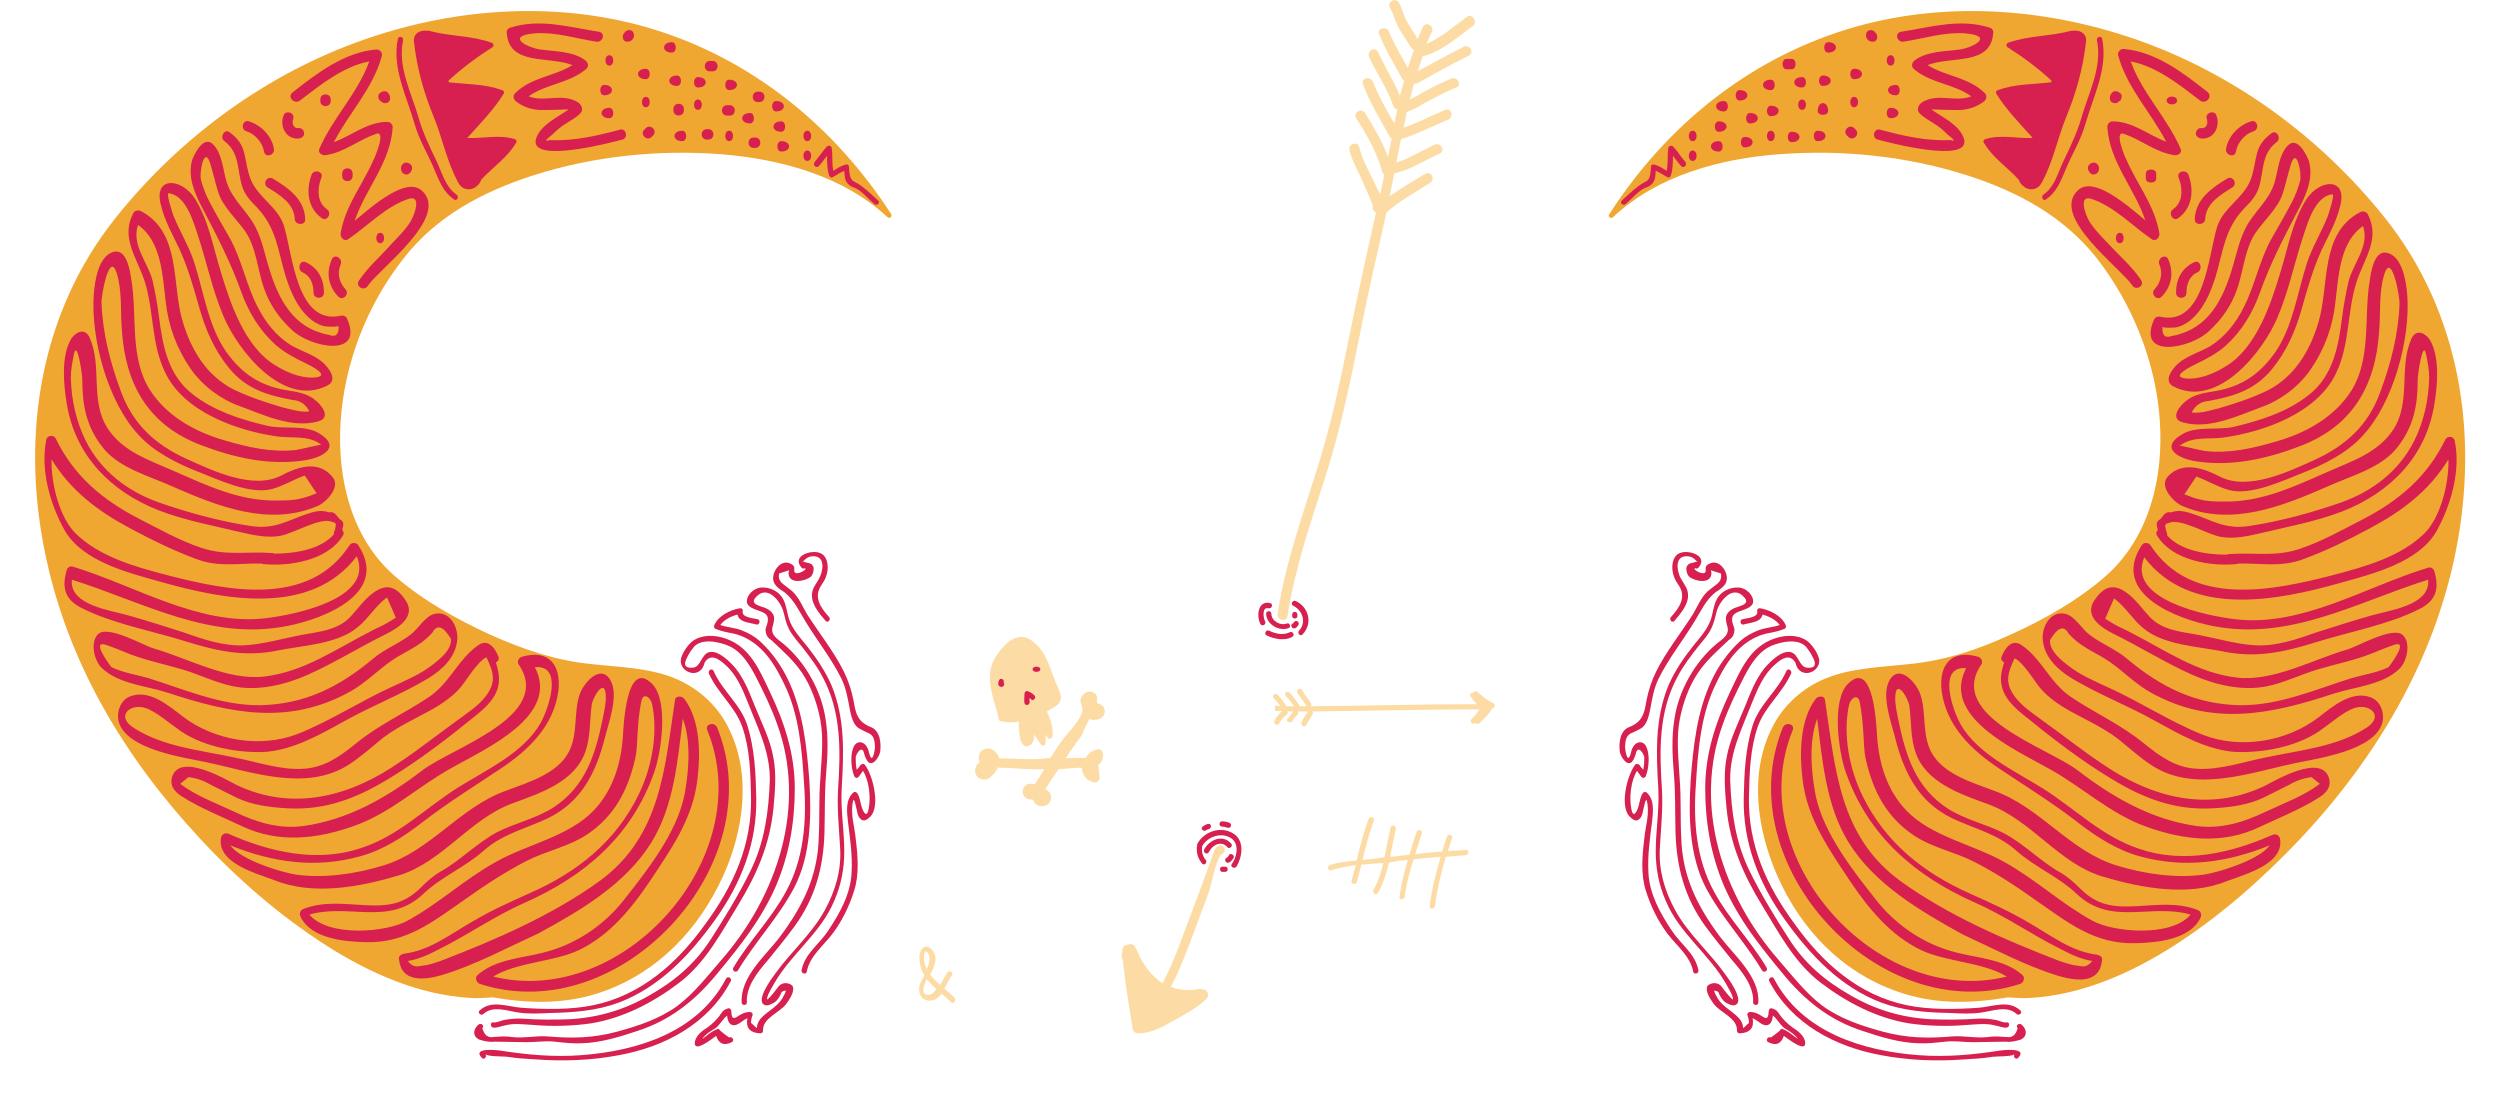 <svg id="Layer_1" xmlns="http://www.w3.org/2000/svg" viewBox="-65 292 480 210"><style>.st0{display:none}.st1{display:inline;fill:#0e5941}.st2{fill:#f0a732}.st3{fill:#d72050}.st4{fill:#fcdca4}</style><path class="st0 st1" d="M263 1041.4c0 84.3-68.3 152.6-152.6 152.6h-.7C25.3 1194-43 1125.7-43 1041.4V817.6C-43 733.3 25.3 665 109.6 665h.7c84.3 0 152.6 68.3 152.6 152.6l.1 223.8z" id="Layer_1_1_"/><path class="st2" d="M106.1 333.1c-10.8-16.7-26.5-29.6-45.7-35.5-18-5.5-37.6-4.2-55.2 1.9-18.8 6.5-35.5 18.7-47.9 34.2-14.6 18.2-18.3 41.7-13.7 64.2 4.2 21 15.2 39.4 29.7 55 7.3 7.9 15.5 15 24.6 20.8 8.2 5.2 17.5 9.3 27.3 9.9 1.5.1 2.9 0 4.4-.1 7.1 1.2 14.3 1.4 21.4-1.2 10.5-3.8 18.1-11.9 22.7-21.8 4.1-8.9 5.7-19.9 1.1-28.9-2.1-4.2-5.8-7.5-10.1-9.3-5-2.1-10.8-2.2-16.2-2.8-6.9-.7-13-2.8-19.3-5.6-6.5-3-13-6.6-18.4-11.3C2.4 395.3-.3 383.8.4 373c.7-11.3 5.1-22.5 12.1-31.4 6.3-8.1 15.2-12.8 24.8-15.9 11.5-3.7 24-5 36-4.1 11.4.9 23.5 4.1 32.1 12.1.3.4 1-.1.7-.6z"/><path class="st3" d="M18.3 314.5c1.7 4.2 2.5 8.6 4.7 12.6.7 1.3 2 1.5 3 1 .1 0 .2-.1.3-.2.5-.3.9-.8 1.1-1.4 2.2-2.4 5-4.2 6.7-7.1.2-.3 0-.6-.3-.7-3-.9-5.9-.1-9-.2v-.1c2.4-2.7 5-5.3 6.9-8.4.2-.3 0-.6-.3-.7-3.3-1.2-6.8-1.1-10.2-1.5 0-.1-.1-.2-.1-.3 2.6-2.4 5.4-4.5 8.4-6.4.4-.2.3-.8-.1-.9-3.9-1.4-8.1-1.2-12.1-2.3H17c-1.4-.2-2.8.6-2.5 2.3.6 5.1 1.9 9.7 3.8 14.3zM18.5 324.8c.9 2.1 1.7 4.2 3.7 5.5.5.4 1-.5.5-.9-2.2-1.5-2.8-4.2-3.9-6.5-1.3-2.7-2.6-5.4-3.4-8.2-1.4-4.9-4.1-9.8-3-15 .1-.6-.8-.9-1-.3-1.2 5.7 1.7 11.1 3.2 16.4.9 3.2 2.7 6 3.9 9zM92.2 323.9c.6-.6 1.1-1.4 1.6-2 0 1.3 0 2.6.4 3.8.1.3.4.5.7.3.8-.4 1.4-.9 2.2-1.2.1 1 0 1.8.8 2.6.4.4 1 .6 1.5.8 1.3.7 2.4 2.1 3.5 3 .5.4 1.2-.3.7-.7-1-.9-2-1.9-3.1-2.7-.5-.4-1-.7-1.6-1-.9-.5-.8-2-.9-2.9-.1-.3-.4-.4-.6-.3-.9.2-1.6.7-2.4 1.2-.3-1.4-.1-2.8-.3-4.3 0-.4-.5-.7-.9-.4-.9.9-1.5 2-2.4 3-.4.6.3 1.3.8.8zM48.9 485c-4.3.9-9.3.8-13.7.5-2.8-.2-5.8-1.6-8.1.5-.5.4.2 1.1.7.7 1.8-1.7 4.6-.6 6.7-.3 2 .3 4 .2 6 .1 4.6-.1 9-.4 13.3-2 7.9-3 13.7-9.2 18.5-15.9 5-7 8.1-14.8 7.9-23.5-.1-4.7-.3-9.3-1.7-13.8-1.3-4.1-4.8-6.6-6.5-10.5-.3-.6-1.1-.1-.9.5 1.7 3.8 5 6.3 6.4 10.2 1.5 4.3 1.6 9 1.7 13.5.2 9.2-3.4 17.1-8.7 24.3-5.4 7.6-12.4 13.8-21.6 15.7z"/><path class="st3" d="M30.1 492c2 0 4 .1 6 .1 1.8 0 3.6-.3 5.4-.1 1.8.2 3.5.4 5.3.3 3.5-.1 7.1-1.2 10.4-2.3 6.6-2.1 11.4-6 15.7-11.3 4.3-5.2 8.2-10.1 11-16.4 2.6-6 3.7-12.4 3.7-18.9 0-6.7-2-12.7-4.8-18.6-2-4.2-3.8-8.6-8.5-10.2-2-.7-4.4-.8-6.2.4-1 .7-2.4 2.7-2.4 3.9 0 1.9 2.6 3.2 4 1.6.3-.3.5-1 .6-1.3 1.1-1.8 2.7-.7 3.9.4 2.2 1.9 3.3 4.6 4.4 7.3 1.9 4.9 4.3 9.5 4.2 14.9-.2 6-1 11.9-3.7 17.4-2.2 4.5-4.9 8.9-7.6 13.1-3 4.7-7 8.1-11.8 10.8-4.8 2.8-9.9 4.3-15.5 4.6-2.9.1-5.7.1-8.6-.1-1.2-.1-2.4 0-3.6.2-.8.1-1.5.6-2.3.5-.6-.1-.6.9 0 1 .7.1 1.5-.3 2.2-.4 1.8-.5 3.7-.2 5.6-.1 3.5.3 7.4.2 10.9-.3 6.2-1 12-4 17-7.8 5.1-3.9 8-9.5 11.3-14.9 3.6-5.9 6.1-11.6 6.8-18.6.3-3.2.6-6.5 0-9.7-.6-3.5-2.3-6.8-3.6-10-1-2.5-1.9-4.9-3.6-7.1-1-1.2-3.3-3.6-5.1-3.2-1.6.4-1.6 2.9-3.2 3-2.5.2-1.1-1.9-.8-2.5.2-.4.5-.8.8-1.2 1.4-2.1 5-1.3 6.9-.5 2.5 1.1 4 3.6 5.2 5.9 1.5 2.9 3 6 4.1 9.1 5.8 15.8 0 33-10.6 45.2-2.7 3.1-5.2 6.4-8.5 8.9-3.4 2.5-7.6 3.9-11.7 5-4.5 1.2-8.5 1.3-13.1.9-2.4-.2-4.7.4-7.1.1-.6-.1-1.2-.1-1.8-.1-.5 0-1.1.1-1.6.1-1.1.2-1.8-.3-2.2-1.7.5-.4-.2-1.1-.7-.7-1 .8-1.3 2.2.1 2.9 1.3.4 2.1.5 3.1.4z"/><path class="st3" d="M72.3 412.7c.9.4 1.8.6 2.8.8 1.9.3 3.6 1.1 5.1 2.3 2.4 1.9 4 4.7 5.3 7.4 3 6 3.5 13.1 3.9 19.6.5 7-.1 14.2-3.5 20.4-2.8 5.2-7.1 9.5-10.1 14.6-.3.6.5 1.1.9.5 3.3-5.5 7.8-10.2 10.8-15.9 3.2-6.2 3.3-13.7 2.9-20.5-.5-6.6-1.2-13.2-4-19.2-1.3-2.8-3.2-5.5-5.5-7.6-1-.9-2.1-1.5-3.3-2-1.4-.6-2.9-.6-4.3-1.1.7-1 2.1-1.7 3.3-2 .3 1.5 2.2 1.5 3.6 1.9.6.2.9-.8.3-1-.7-.2-3.1-.3-2.9-1.5.1-.4-.2-.7-.6-.6-1.8.3-4 1.4-4.8 3.1-.2.3-.1.7.1.8zM75.3 480.4c.3-.6-.6-1.1-.9-.5-5.4 10.3-17 13.9-27.9 14.7-5.1.4-10.5-.1-15.5-.9-.7-.1-5.4-.6-3.5 1.4.4.5 1.1-.2.7-.7.5.5 3.4.4 4.2.5 1.8.3 3.6.4 5.4.5 5.4.4 10.7.2 16-.8 8.8-1.6 17.2-6 21.5-14.2z"/><path class="st3" d="M84.4 481.5c-.2.3-2.5 3.3-2.1 2.1.2-1 .9-1.9 1.3-2.7 3.3-5.8 9-9.7 11.6-16 1.3-3 1.9-6.1 1.9-9.4 0-4-.7-7.9-.5-12 .4-6.7.7-13.4-1.9-19.8-1.2-2.8-2.9-5.3-4.8-7.7-1.3-1.6-2.7-3.1-3.4-5.1-.4-1.3-.5-2.6-1.1-3.8-.8-1.6-2.6-2.4-4.3-2.3-1.3.1-2.8 1.4-2.7 2.8.1 1 1.6 1.4 2.4 1.7 1.1.4 2 .8 1.5 2.5-.1.4-.4.9-.3 1.3.1 1 .4 1.3 1.2 1.9 2.1 2 4.1 3.7 5.8 6.2 1.8 2.7 2.9 5.9 3.5 9 .7 3.7.2 7.7 0 11.4-.3 3.7-.1 7.4-.3 11.2-.2 7.5-3.1 13.2-7.4 19-2.7 3.6-7.7 7.7-7.4 12.7 0 .6 1 .6 1 0-.2-3.1 2.1-5.9 4-8.1 1.8-2.2 3.5-4.3 5.2-6.6 3.9-5.4 5.5-11.2 5.7-17.9.1-3.7 0-7.4.3-11.1.3-3.6.5-7.2-.1-10.8-.8-5.4-3.9-10.9-8.1-14.4-1.2-1-2.6-1.7-2-3.5.2-.7.4-1.6 0-2.2-.3-.5-.7-.8-1.3-1.1-.8-.4-3.3-.7-2-2.1 2.2-2.6 4.8.8 5.3 2.7.3 1.1.5 2.2 1 3.2.6 1.3 1.7 2.5 2.6 3.6 1.4 1.8 2.8 3.6 3.9 5.7 3.7 6.8 3.5 14.3 3 21.8-.2 3.7.2 7.3.4 11 .3 4.3-.9 8.3-2.9 12-2.5 4.6-6.6 8.1-9.6 12.3-.6.8-3.7 5-2.1 5.9.6.4 1.6-.2 2.1-.5.5-.4.8-.9 1.1-1.5.1-.5.5-.7 1-.7-.1.5-.5 1.1-.7 1.5-.9 1.5-2.7 2.4-3.9 3.6-.4.4-.8 1-.9 1.5 0 .2-.1.4-.1.6-.4-.3-.7-.7-1.1-1 0-.5.1-1 .3-1.5.1-.3-.2-.6-.5-.6-.5 0-.9.1-1.4.3-1.2.5-2.1 1.9-2.2-.5 0-.3-.3-.6-.6-.5-.5.2-.9.3-1.2.8-.8 1.2-1.7 2.1-2.8 2.9-1 .6-2.4 1.7-2.4 3 0 1.7 3-.6 4.1-1.4.5 1.4 1.4 2 3 1.2.6-.3.1-1.2-.5-.9-.6-.4-1.1-.8-1.7-1.3-.1-.2-.4-.5-.6-.3-1.1.4-1.9 1.2-2.9 1.9.2-.3.4-.5.6-.7.6-.6 1.4-1 2-1.4.8-.6 1.4-1.8 2.2-2.4.1.8.3 1.6 1 1.8 1 .3 1.9-.9 2.9-1.3-.3 1.7.3 2.8 2.5 2.9.3 0 .5-.2.5-.5-.1-2.5 3.2-3.4 4.5-5.2.5-.7 1.8-2.5 1.1-3.5-1.1-.8-2.2-.4-2.7.3z"/><path class="st3" d="M100.9 436.6c.1.5.3.9.5 1.3 1 1.8 2.5-.7 2.6-1.6.2-1.6 0-4-1.8-4.7-2.5-1-2.9-2.5-3.3-5-.4-2-1-3.9-1.9-5.7-1.9-3.8-4.7-7.3-7-10.9-.9-1.5-1.6-3.3-2.9-4.5-.6-.5-1.2-.9-1.8-1.4-.6-.5-.9-1.1-.7-2 .6-.2 1.3-.4 1.9-.6 0 .2-.1.4-.1.5 0 2.3 3.3 1.6 4.3.7.4-.4.7-1.5.4-2-.4-.7-.9-.5-1.6-.8-.2-.1-.4 0-.5.1.6-.6 1-1.2 2.2-1.2 2.4 0 1.8 3.1 1 4.4-.7 1.3-1.4 1.8-1.3 3.5.2 1.7 1.5 3.2 2.6 4.5.4.5 1.1-.2.7-.7-1.7-1.9-3.1-3.9-1.4-6.3.6-.8 1-1.8 1.1-2.8.1-1.3-.2-2.9-1.7-3.3-1.7-.5-5.2.7-3.3 2.9.2.2.4.2.6.1.9.1-2.2 1.9-2 .3.1-.8-.3-1-1-1.3-1.8-.6-3.4 1.9-3 3.4.2 1 1.3 1.7 2.1 2.2 1.9 1.5 2.8 3.6 4.1 5.7 2.2 3.6 4.9 7 6.8 10.8 1 2 1.3 4.1 1.7 6.2.2 1 .6 2.6 1.5 3.3.6.4 1.1.6 1.7.9 1.5.5 1.5 1.6 1.6 2.8 0 .3-.4 3.3-1 1.6-.2-.5-.2-1-.5-1.5-.6-1.2-2-1.4-2.6-.1-.7 1.5-.5 4.1.1 5.6.2.4.6.5.9.1s.5-.7.8-1.1c1.2 2 1.5 5.1 1.1 7.2-.4 2.4-1.3.2-1.5-.8-.2-.8-.3-1.6-.8-2.2-.2-.2-.5-.2-.7 0-1.5 1.4-1.2 3.7-1 5.5.4 3.3.9 6.5.7 9.9-.2 4.1-2.3 7.8-4.5 11.1-1.7 2.6-4.5 4.4-5.1 7.6-.1.6.8.9 1 .3.5-3 3.3-5.1 5-7.4 1.8-2.4 3.2-5.3 4.1-8.2 1-3.1.7-6.7.3-9.9-.2-2.4-1.1-4.9-.5-7.3.2-.9.6 1.4.7 1.7.1.5.2 1.2.6 1.6.7.9 1.5.2 2.1-.4 1.8-2.1.4-7.8-1.1-9.8-.2-.3-.6-.3-.9 0-.2.3-.4.6-.7.9-.2-.8-.2-1.7-.2-2.5.4-1.2 1.3-2 1.6-.7zM-7.4 311.3c3.9-3 8.4-6.6 13.3-7.5-2.2 6.1-7 10.8-9.6 16.8-.3.8.6 1.3 1.2 1.2 1.9-.3 3.4-1 5.1-1.9 1.5-.8 2.9-1.6 4.6-2.2 2.2-.8-.7 5.6-.4 4.8-2.1 4.9-5.5 8.9-6.4 14.3-.1.8.7 1.7 1.5 1.1 3.8-2.6 7.1-6.2 11.5-7.7 2.7-.9 1.1 3.2.5 4.2-1 1.7-2.5 3.1-3.8 4.5-2.1 2.4-4.5 4.4-6.2 7-.7 1.1 1 2.1 1.7 1 2.2-3.3 15.9-13.3 10.4-18.3-3-2.7-9.2 2.7-12.9 5.8 2.1-6.2 6.9-11.2 7.3-18 0-.5-.5-1-1-1-3.9 0-6.8 2.6-10.3 3.9 2.9-5.6 7.5-10.3 9.2-16.5.2-.6-.3-1.3-1-1.3-6.2.5-11.5 4.6-16.2 8.3-1 .9.5 2.3 1.5 1.5zM44.9 304.5c-3.5 2.2-7.9 2.3-11 5.4-.5.5-.3 1.2.2 1.6 1.4 1 2.5 1.4 4.2 1.6 1 .1 5.9-.1 5.9-.1-2.1 1.5-5.5 3-6.3 5.7-1.3 4.9 15.1.5 16.6.1 1.2-.3.7-2.3-.5-1.9-4.5 1.2-8.8 2.2-13.5 2-1 .3-.8 0 .6-1.1.8-.8 1.6-1.5 2.6-2.1.9-.6 1.9-1.1 2.7-1.9.7-.7.3-1.7-.5-2.2-3-1.8-6.3.1-9.4-1.1 3.3-2.4 7.9-2.5 11.1-5.3.5-.5.3-1.2-.2-1.6-2.4-1.8-5.8-1.7-8.7-2.1-2.6-.4-6.7-2.6-1-3.1 3.9-.3 7.9 1 11.8 1.6 1.3.2 1.8-1.7.5-1.9-5.8-.9-11.3-2.6-17-.8-.4.1-.8.5-.7 1 .4 6.4 8.1 4.4 12.6 6.2zM59 316.6l-.3.3c-.9.9.5 2.3 1.4 1.4l.3-.3c.9-.9-.5-2.3-1.4-1.4zM55.5 300c.6 0 1.1-.4 1.2-1 .1-.5-.1-1.1-.7-1.2-.4-.1-.9.1-1.1.5-.6.5-.4 1.8.6 1.7zM66 319.1c1 0 1-2 0-2-2 0-2 2 0 2zM64.3 312.9v.3c0 1.3 2 1.3 2 0v-.3c0-1.3-2-1.3-2 0zM65 308.5c1 0 1-2 0-2-2 0-2 2 0 2zM64 302.1c1 0 1-2 0-2-2 0-2 2 0 2zM59 310.6c-1 0-1 2 0 2s1-2 0-2zM59 307.2c1 0 1-2 0-2-2 0-2 2 0 2z"/><path class="st3" d="M52 312.7c-2 0-2 2 0 2 1 0 1-2 0-2zM51 310.3c2 0 2-2 0-2-1 0-1 2 0 2zM52 304.6c1 0 1-2 0-2s-1 2 0 2zM71 316.8h-.3c-1.3 0-1.3 2 0 2h.3c1.3 0 1.3-2 0-2zM69 313.1c1 0 1-2 0-2s-1 2 0 2zM69 308.8c2 0 2-2 0-2-1 0-1 2 0 2zM71.3 305.7h.5c1.3 0 1.3-2 0-2h-.5c-1.3 0-1.3 2 0 2zM74.6 314.2h.5c1.3 0 1.3-2 0-2h-.5c-1.3 0-1.3 2 0 2zM75 309.3c2 0 2-2 0-2-1 0-1 2 0 2zM75 319.1c1 0 1-2 0-2s-1 2 0 2zM80 318.4h-.3c-1.3 0-1.3 2 0 2h.3c1.3 0 1.3-2 0-2zM79 315.7c1 0 1-2 0-2-2 0-2 2 0 2zM80.5 311.6h.3c1.3 0 1.3-2 0-2h-.3c-1.3 0-1.3 2 0 2zM85 317.3c1 0 1-2 0-2-2 0-2 2 0 2zM85 321.1c2 0 2-2 0-2-1 0-1 2 0 2zM90 322.9c1 0 1-2 0-2s-1 2 0 2zM90 319.1c1 0 1-2 0-2s-1 2 0 2zM84 313.4c2 0 2-2 0-2-1 0-1 2 0 2zM7.9 311.3s.1.1.2.1c.5.7 1.8.5 1.8-.5 0-.4-.1-.8-.4-1.1-.5-.5-1.1-.3-1.6.1-.4.3-.3 1 0 1.4zM12.3 325.2c.4.4 1.1.4 1.4 0 .3-.3.5-.7.4-1.2-.2-.5-.5-.7-1.1-.8-.5 0-1 .5-1 1v.2c0 .3.1.6.3.8zM8 336.7c-1 0-1 2 0 2s1-2 0-2zM2.7 325.8v-.5c0-1.3-2-1.3-2 0v.5c0 1.3 2 1.3 2 0zM-1.5 311.4v-.3c0-1.3-2-1.3-2 0v.3c0 1.3 2 1.3 2 0zM1.3 347.5c-1.2-1.3-1.6-3.1-.9-4.7.5-1.2-1.2-2.2-1.7-1-1.1 2.5-.7 5.1 1.2 7.1.9 1 2.3-.4 1.4-1.4zM-2.2 332.2c-2-1.4-1.9-4-1.1-6.1.5-1.2-1.5-1.7-1.9-.5-1.1 3-.7 6.4 2 8.3 1 .7 2-1 1-1.7zM-7.6 318.6c.5-.1 1-.4 1-1 0-.5-.5-1.1-1-1-1.1.1-1.4-.9-1.1-1.8.4-1.2-1.6-1.8-1.9-.5-.7 2 .5 4.5 3 4.3zM-17.7 317.2c1.7.5 3.1 2.2 3.4 3.9.2 1.3 2.1.7 1.9-.5-.4-2.5-2.5-4.6-4.8-5.3-1.2-.4-1.7 1.5-.5 1.9zM-6.4 334.1c-.1-3.8-3.2-6-6.2-7.8-1.1-.7-2.1 1-1 1.7 2.3 1.4 5.1 3.1 5.2 6.1.1 1.2 2.1 1.2 2 0zM-6.9 344.3c1.6.7 2.1 2.4 2.1 3.9 0 1.3 2 1.3 2 0 0-2.6-1.1-4.8-3.6-5.9-1.1-.4-1.6 1.5-.5 2z"/><path class="st3" d="M60.1 453.7c4.3-7 5-15.6 6-23.7 1.7 4.5 1.1 10.5.3 14.7-1.5 7.3-7.2 14.5-11.7 20.2-3.9 4.9-9.3 8.5-15.4 10-4.3 1.1-9.2 1.3-12.6 4.3-.6.5-.2 1.5.4 1.7 27 8.8 56.3-22.9 45.6-49.2-.5-1.2-2.4-.7-1.9.5 9.9 24.2-16 53.5-41.1 47.3 4.6-2.8 11.7-2.8 16.5-5.1 5.8-2.8 10-7.9 13.5-13.1 4.1-6.2 8.3-12 9.2-19.6.6-4.8.6-11.4-2.5-15.5-.4-.6-1.7-.7-1.8.2-2 13.2-2.7 26.1-14.4 34.7-9.1 6.6-20.2 11.4-30.6 15.4-.9.3-1.8.6-2.7.8-.5.1-.9.1-1.4.2-.9.2-1.6-.2-2.2-1 2.1-.3 4.2-1.3 6.1-2.3 5.6-2.8 10.7-6.4 16.4-8.9 11.5-5.1 20.5-12.8 24.8-25 1.4-3.9 2.8-13.8-.4-17-5-5-5.5 8.4-5.6 10.1-.4 5.3-1.9 10.3-5.6 14.2-4.9 5.1-12.9 6.5-19 10-5.9 3.3-10.9 8-16.8 11.2-4 2.2-15.1 3.2-18.8-1.2 7.7-2.2 15.3 2.3 21.9-4 3.5-3.3 8-5.1 11.6-8.3 3.6-3.2 8.1-4.2 12.3-6.2 6.4-3.1 9.2-8.7 10.9-15.3.7-2.9 2.8-8.3 1.1-11.2-1.9-3.3-5.2.6-5.9 2.7-1.2 3.6-.3 7.4-2 10.9-2.2 4.4-7.9 6-12.1 7.6-9 3.2-14.6 11.7-23.7 14.4-5.2 1.6-11.4 2.5-16.8 1.7-2.1-.3-10.3-2.6-12.5-5.6 8.1 3.3 16.4 4.5 25 2.1 4.4-1.2 8.4-3.8 12-6.6 4.8-3.7 9.8-6.8 14.9-10.2 5.4-3.6 10.2-8.2 11.1-14.9.6-5-1.8-8.1-7-6.6-.6.2-1 .9-.6 1.5 6.7 9.9-12.7 15.9-18.5 20.3-6.8 5.2-14.2 9.5-22.9 10.7-4.7.6-8.9-.7-13.1-2.7-3.4-1.6-7.5-3.1-10.5-5.4.5-.4 1.1-.9 1.6-1.3 1.5.2 3 .7 4.3 1.5l4.8 2.4c3.1 1.5 6.5 1.9 9.9 2.1 7.2.4 13.2-1.9 19.3-5.6 6-3.6 11.8-8.1 17.2-12.5 4.2-3.4 4.8-6.1 3.5-9.9.4-.2.7-.6.5-1.1-.6-1.6-2-3.6-3.9-2.2-3.8 2.6-5.4 7.2-9.4 9.9-4.6 3.1-9.6 5.3-14 8.9-3.1 2.5-6.1 4.7-10.2 4.9-4.4.3-9.1-1.4-13.4-2.2-6.5-1.4-13.5-2-19.2-5.7-3.6-2.3-.3-5.1 3-3.5 1.9.9 3.6 2.4 5.3 3.6 4.4 3.4 11 4.7 16.4 4.6 5.8-.2 11.4-3.5 16.3-6.2 5.1-2.8 10.7-5 15.7-8 2.7-1.7 5.2-4 5.5-7.4.2-2.6-1.6-5.7-4.5-4.9-1.7.5-3.1 2.9-4.4 3.9-2.3 1.8-5.1 2.8-7.3 4.7-6.5 5.4-13 8.7-21.6 8.9-7.5.1-14.5-3-21.5-5.2-2.4-.7-4.8-1-7.1-2.1 0 0-4.1-5.3-1.1-4.3 1.5.5 2.9 1.1 4.4 1.7 3.3 1.3 6.8 2 10.2 3s6.5 2.6 10 3.3c4.7.9 9.8-.3 14.1-2.2 5.2-2.3 10.1-5.4 15.2-7.9 2.4-1.2 5.7-3.4 3.7-6.4-1.7-2.6-3.6-3.4-6.2-1.5-1.7 1.2-3 3.1-4.4 4.6-2.4 2.6-6.1 2.9-9.4 3.5-3.7.7-7.3 1.8-11 2-4 .2-8-1.2-11.7-2.5-3.4-1.1-6.9-2.2-10.4-3.2-3.3-1-11.5-1.9-11-6.9 13.7 4.3 26.5 11.8 41.3 8.9 7.2-1.4 19.7-6.3 13.7-15.5-.4-.6-1.3-.6-1.7 0-7.8 12-23.5 8.7-35.1 5.7-6.1-1.6-12.9-3.5-17.5-8-3-3-4.7-9.3-4.6-14.2 3.7 6 8.8 9.9 15.2 13.3 4.1 2.2 8.2 4.2 12.5 5.8 4.4 1.7 8.3.8 12.6.9.1 0 .2.1.3.1 5.1.5 12.4-.7 15.3-5.4.3-.4.2-.9-.1-1.1.1-.3.1-.6.2-.9.1-.4-.1-.9-.5-1.1-.5-.3-.7-1-1.3-1.3-.3-.2-.6-.2-.8-.1-1.3-.4-2.2-.4-3.8.1-4.2 1.3-6.5 3.2-11.3 2.5-6-.9-12.2-2.6-17.9-4.6-6-2.2-10.9-6-13.8-11.7-1.9-3.8-2.8-8-2.9-12.2 0-1.5.3-3 .6-4.5.6-2.9 1.6 3.8 1.6 4.9 0 5 .8 9.1 4 13.1 3.1 3.9 8.9 5.4 13.3 7.4 8.7 3.8 18.6 7.8 28 3.7 1.7-.8 4.5-3.8 2.6-5.7-2.7-3.1-6.7-1.7-9.7-.1-5.4 2.8-13.1-.9-18.2-3.2-6.1-2.8-10.3-6.7-12.6-13-2-5.4-3.5-11.1-3.7-16.9-.1-1.4 1.5-10.1 2.9-5.8 1.1 3.5.7 7.5 1 11 .7 10.6 5.2 18.3 15.3 22.1 6.3 2.4 13 3.9 19.7 2.9 3.5-.5 7.4-2.6 2.7-5.3-2.8-1.6-6.9-.6-10-1.4-5-1.2-10-2.8-14.1-6-4.8-3.7-5.8-9.5-6.5-15.1-.3-2.3-.7-4.5-1.2-6.7-.9-3.6-4.1-6.8-2.8-10.7 4.5 3.1 4.7 9.7 5.3 14.6.5 4.7 2.1 9.1 4.8 13 2.3 3.3 5.8 5.9 9.5 7.2 4.6 1.7 10 4.3 15 2.9 2.6-.7.6-3.2-.6-4.1-1.5-1.3-3.7-1.6-5.6-1.9-5.1-.9-8.5-3.2-11.5-7.4-3.4-4.9-4.3-11.5-6.1-17.1-1-3.1-2.8-6-4-9-.1-.3-1.5-4.4-.9-4.3 3.2.4 4.6 5.1 5.4 7.5 1.8 5.3 2.9 10.9 5.1 16.1 2.7 6.5 11.5 17.7 20 13.3 2.1-1.1.1-3.5-.9-4.4-1.7-1.5-4.2-2.2-6.1-3.3-2.9-1.8-5-4.5-6.5-7.5-2.2-4.3-3-9.1-5.4-13.3-1.3-2.3-2.6-4.5-3.8-6.8-.7-1.3-1.2-2.7-1.6-4.1s.6-6.6 1.7-3.4c.6 1.9 1 3.8 1.6 5.7.9 2.9 3.7 5.3 5.3 7.7 2 3 2.3 7.4 3.5 10.8 1.1 3.1 2.9 5.7 5.3 7.9 3.4 3.4 14.1 5.6 10.6-2.2-.2-.4-.7-.6-1.1-.5-8.6 2-9.3-11.9-11-17.3-1.2-3.7-5.2-5.5-6.5-9.2-1.3-3.8-.4-6.1-3.9-8.7-1-.8-2 1-1 1.7 3 2.3 2.4 5.6 3.4 8.7.5 1.6 1.6 2.8 2.8 4 3.8 4 4 8.1 5.5 13.1 1 3.2 2.4 6.5 5.1 8.6.8.6 2 1.2 3 1.2.7 0 1.4.1 2.1-.1.1 1.6-.5 2.2-1.8 1.7-.6-.1-1.1-.2-1.6-.4-6.1-1.8-8.6-7.7-10.2-13.3-.7-2.4-1.2-4.8-2.4-7.1-1.6-3.1-4.4-5.1-5.5-8.6-.7-2.3-.8-5.4-2.6-7.2-1.8-1.8-3.6 1.9-4 3-1 3.5.7 6.9 2.3 9.9 2.7 5.2 5.1 9.8 7.1 15.4 1.4 3.9 3.5 7.4 6.6 10.2 1.7 1.5 3.8 2.6 5.9 3.6.8.4 5.3 2.6 1.1 2.7-2.5 0-5-1.1-7.1-2.4-5.8-3.5-8.6-11.9-10.4-17.9-1.5-4.8-2.3-9.8-5-14.1-2.6-4-8-4.3-6.5 1.3.7 2.9 2.2 5.6 3.5 8.3 1.7 3.7 2.8 7.6 3.9 11.5 1.2 4.2 2.9 8.1 5.7 11.5 3.3 4 7.3 5.2 12.2 6.1 1.4.1 2.5.8 3.2 2.2-1.8.2-3.5-.4-5.2-.8-3.1-.9-6.4-2-9.3-3.4-5.2-2.6-8.2-7.6-9.8-13-2.2-7.1-.2-17.2-8.1-21.3-.5-.2-1.1-.1-1.4.4-2.5 4.8.7 8.5 2.2 13.2 1.8 5.8 1.2 11.8 3.9 17.4 3.6 7.6 13.8 11.2 21.5 12.3 2.8.4 6.1-.3 8.5 1.6-.1-.1-4.6 1-4.9 1-4.6.5-9.1-.5-13.5-1.8-5.7-1.6-11.2-4.6-14.5-9.7-4-6.3-2.4-14.4-3.6-21.3-.2-1.4-.8-5.6-3.1-5.3-3.2.5-3.9 5.7-4.1 8.2-.6 8.5 2.7 20.7 8.6 27 3 3.3 7.4 5.5 11.5 7.1 3.8 1.5 9.9 4.4 14.1 3.3 2.2-.6 4.1-1.8 6.3-2.6.8 1.1 1.5 2.3 2.3 3.4-1 .4-2 .8-3 1-1.5.4-3.2.4-4.7.4-7.2.1-13.4-2.9-19.8-5.7-4.7-2.1-9.6-3.6-12.6-8.1-3.5-5.4-1-11.9-3.5-17.5-.9-1.9-2.6-1.1-3.5.2-2 3.3-1.5 8.8-.9 12.4 1.6 10.1 8.5 17 17.7 20.6 5.2 2 10.8 3 16.2 4.3 2.2.5 4.7 1 7 .6 2.6-.4 7.8-3.7 10.1-2.7.1.1.3.1.4.1.1.1.2.2.3.4-.1.4-.1.9-.3 1.3-.1.2-.1.4-.1.6-2.5 2.9-7.5 3.7-11.4 3.7-.1 0-.2-.1-.3-.1-4.8-.4-8.9.6-13.7-1-4.2-1.4-8.1-3.6-12-5.6-7-3.6-12.5-8.2-16-15.4-.4-.8-1.7-.6-1.8.2-1.2 5.7.7 12.4 3.5 17.4 3.4 6 12.3 8.2 18.4 9.9 12.3 3.5 28.9 6.7 37.7-4.9C6.9 406.9-8.2 410-14 410.7c-12.8 1.5-25.1-6.3-37-9.9-.5-.2-1.1.2-1.2.7-1 3.4-.3 5.7 3 7.3 6 3 13.3 4.3 19.7 6.3 6.1 1.9 11.5 3.1 17.8 1.8 4.9-1 11.5-1.2 15.4-4.5 2.1-1.7 3.4-4.1 5.6-5.7.6 1.3 1.1 2.6 1.7 3.9-.6.4-1.3.8-2 1.2-.9.5-1.9.9-2.8 1.4-6.7 3.4-12.8 7.8-20.5 8.7-7 .8-14.6-3.5-21.2-5.4-1.8-.5-8.7-4.5-10.6-2.8-1.7 1.5-.8 5.2.6 6.5 3.1 3.1 8.7 3.5 12.7 4.8 12.1 4 23.3 6.3 35-.2 2.9-1.6 5.2-4 7.9-5.9 2.3-1.6 5.2-2.7 7.2-4.7l.7-.7c.9-1.7 2.1-1.3 3.6 1.2.1 2.1-2.1 3.8-3.5 4.9-2.3 1.8-5.1 3-7.7 4.2-6.2 2.8-11.9 6.6-18.2 9.1-7.2 2.8-16.1 1.3-22.2-3.4-2.7-2.1-6.4-5.2-10-3.8-1.9.7-2.7 3.1-2.2 4.9 1.5 5.3 12.3 6.8 16.6 7.7 9 1.9 19.3 5.8 27.6.5 2.3-1.5 4.4-3.4 6.5-5.1 2.9-2.2 6.2-3.7 9.3-5.4 2.3-1.3 4.8-3 6.3-5.2.4-.5 2.8-4.3 4.3-4.9 1.3 2.8 2.1 4.8-.4 7.8-1.3 1.6-3.3 2.9-4.9 4.1-3.8 2.7-7.4 5.6-11.3 8.2-9.5 6.6-20.5 9.6-31.4 4.4-2-1-11-6.4-12.4-1.4-.4 1.6.5 2.7 1.9 3.6 3.6 2.3 7.7 3.9 11.5 5.7 7.1 3.4 14.6 2.5 21.8-.1 6.9-2.5 12.1-7.5 18.4-11 6.5-3.7 21-10 16.1-19.4 5.4-.5 2.8 7.6 1.1 10.7-3.2 5.7-10.4 9-15.7 12.3-6.4 4-11.4 9.3-18.7 11.7-8.5 2.9-17.6.8-25.5-2.7-.7-.3-1.4.1-1.5.9-.6 4.8 6.9 6.7 10.3 8 7.4 3 16.4 1.3 23.8-.9 8.4-2.5 13.7-10.9 22-13.9 5.2-1.9 11.9-4.1 13.9-9.9 1-2.8.8-5.9 1.2-8.9.2-1.6 2.5-5.3 2.7-2 .1 1.6-.3 3.2-.6 4.7-1.4 6.8-3.3 12.9-9.4 16.9-3.4 2.2-7.4 3-10.9 4.8-3.9 2.1-7 5.4-10.9 7.6-1.4.8-2.7 2-3.9 3.2-3.2 3.1-6.3 3.4-10.4 3.2-4.1-.2-8-.8-11.9.7-.6.2-.9.8-.6 1.5 2 4.2 8.3 4.8 12.5 4.9 7.9.2 13-4 19.2-8.3 3.8-2.7 7.6-5.2 11.7-7.3 3.9-2 8.1-2.7 11.8-5.2 5.1-3.5 7.6-8.3 9-14.2.5-2 .4-4.2.6-6.2.1-1.6.3-3.3.6-4.9.3-2 1.8-1 2.1.4 1.2 5.7-.1 12.3-2.6 17.4-4.4 9-11.7 14.8-20.7 18.8-3.8 1.7-7.6 3.4-11.3 5.6-4.2 2.4-8.1 5.5-13 6.1-.5.1-1.1.4-1 1 .4 4.6 4.8 4.1 8.3 3.1 6.3-1.9 12.6-5.3 18.5-8 7.9-4.3 16.7-9.4 21.7-17.5z"/><path class="st2" d="M244.7 333.7c8.5-8 20.7-11.3 32.1-12.1 12.1-.9 24.5.4 36 4.1 9.6 3.1 18.4 7.8 24.8 15.9 6.9 8.9 11.4 20.1 12.1 31.4.7 10.7-2 22.2-10.4 29.6-5.4 4.7-11.9 8.4-18.4 11.3-6.3 2.9-12.4 4.9-19.3 5.6-5.4.6-11.1.7-16.2 2.8-4.3 1.8-8 5.1-10.1 9.3-4.6 9-2.9 20 1.1 28.9 4.5 10 12.2 18.1 22.7 21.8 7.1 2.6 14.3 2.4 21.4 1.2 1.5.1 2.9.2 4.4.1 9.8-.6 19.1-4.7 27.3-9.9 9.1-5.8 17.2-13 24.6-20.8 14.5-15.5 25.5-34 29.7-55 4.5-22.5.9-46-13.7-64.2-12.4-15.5-29.1-27.7-47.9-34.2-17.7-6.1-37.2-7.4-55.2-1.9-19.2 5.9-34.9 18.7-45.7 35.5-.4.5.3 1 .7.6z"/><g><path class="st3" d="M331.7 314.5c-1.7 4.2-2.5 8.6-4.7 12.6-.7 1.3-2 1.5-3 1-.1 0-.2-.1-.3-.2-.5-.3-.9-.8-1.1-1.4-2.2-2.4-5-4.2-6.7-7.1-.2-.3 0-.6.3-.7 3-.9 5.9-.1 9-.2v-.1c-2.4-2.7-5-5.3-6.9-8.4-.2-.3 0-.6.3-.7 3.3-1.2 6.8-1.1 10.2-1.5 0-.1.1-.2.1-.3-2.6-2.4-5.4-4.5-8.4-6.4-.4-.2-.3-.8.1-.9 3.9-1.4 8.1-1.2 12.1-2.3h.3c1.4-.2 2.8.6 2.5 2.3-.6 5.1-1.9 9.7-3.8 14.3zM331.5 324.8c-.9 2.1-1.7 4.2-3.7 5.5-.5.4-1-.5-.5-.9 2.2-1.5 2.8-4.2 3.9-6.5 1.3-2.7 2.6-5.4 3.4-8.2 1.4-4.9 4.1-9.8 3-15-.1-.6.8-.9 1-.3 1.2 5.7-1.7 11.1-3.2 16.4-.9 3.2-2.7 6-3.9 9zM257.8 323.9c-.6-.6-1.1-1.4-1.6-2 0 1.3 0 2.6-.4 3.8-.1.3-.4.5-.7.3-.8-.4-1.4-.9-2.2-1.2-.1 1 0 1.8-.8 2.6-.4.4-1 .6-1.5.8-1.3.7-2.4 2.1-3.5 3-.5.4-1.2-.3-.7-.7 1-.9 2-1.9 3.1-2.7.5-.4 1-.7 1.6-1 .9-.5.8-2 .9-2.9.1-.3.4-.4.6-.3.9.2 1.6.7 2.4 1.2.3-1.4.1-2.8.3-4.3 0-.4.5-.7.9-.4.9.9 1.5 2 2.4 3 .4.6-.3 1.3-.8.8zM301.1 485c4.3.9 9.3.8 13.7.5 2.8-.2 5.8-1.6 8.1.5.5.4-.2 1.1-.7.7-1.8-1.7-4.6-.6-6.7-.3-2 .3-4 .2-6 .1-4.6-.1-9-.4-13.3-2-7.9-3-13.7-9.2-18.5-15.9-5-7-8.1-14.8-7.9-23.5.1-4.7.3-9.3 1.7-13.8 1.3-4.1 4.8-6.6 6.5-10.5.3-.6 1.1-.1.9.5-1.7 3.8-5 6.3-6.4 10.2-1.5 4.3-1.6 9-1.7 13.5-.2 9.2 3.4 17.1 8.7 24.3 5.4 7.6 12.4 13.8 21.6 15.7z"/><path class="st3" d="M319.9 492c-2 0-4 .1-6 .1-1.8 0-3.6-.3-5.4-.1-1.8.2-3.5.4-5.3.3-3.5-.1-7.1-1.2-10.4-2.3-6.6-2.1-11.4-6-15.7-11.3-4.3-5.2-8.2-10.1-11-16.4-2.6-6-3.7-12.4-3.7-18.9 0-6.7 2-12.7 4.8-18.6 2-4.2 3.8-8.6 8.5-10.2 2-.7 4.4-.8 6.2.4 1 .7 2.4 2.7 2.4 3.9 0 1.9-2.6 3.2-4 1.6-.3-.3-.5-1-.6-1.3-1.1-1.8-2.7-.7-3.9.4-2.2 1.9-3.3 4.6-4.4 7.3-1.9 4.9-4.3 9.5-4.2 14.9.2 6 1 11.9 3.7 17.4 2.2 4.5 4.9 8.9 7.6 13.1 3 4.7 7 8.1 11.8 10.8 4.8 2.8 9.9 4.3 15.5 4.6 2.9.1 5.7.1 8.6-.1 1.2-.1 2.4 0 3.6.2.8.1 1.5.6 2.3.5.6-.1.6.9 0 1-.7.1-1.5-.3-2.2-.4-1.8-.5-3.7-.2-5.6-.1-3.5.3-7.4.2-10.9-.3-6.2-1-12-4-17-7.8-5.1-3.9-8-9.5-11.3-14.9-3.6-5.9-6.1-11.6-6.8-18.6-.3-3.2-.6-6.5 0-9.7.6-3.5 2.3-6.8 3.6-10 1-2.5 1.9-4.9 3.6-7.1 1-1.2 3.3-3.6 5.1-3.2 1.6.4 1.6 2.9 3.2 3 2.5.2 1.1-1.9.8-2.5-.2-.4-.5-.8-.8-1.2-1.4-2.1-5-1.3-6.9-.5-2.5 1.1-4 3.6-5.2 5.9-1.5 2.9-3 6-4.1 9.1-5.8 15.8 0 33 10.6 45.2 2.7 3.1 5.2 6.4 8.5 8.9 3.4 2.5 7.6 3.9 11.7 5 4.5 1.2 8.5 1.3 13.1.9 2.4-.2 4.7.4 7.1.1.6-.1 1.2-.1 1.8-.1.5 0 1.1.1 1.6.1 1.1.2 1.8-.3 2.2-1.7-.5-.4.2-1.1.7-.7 1 .8 1.3 2.2-.1 2.9-1.3.4-2.1.5-3.1.4z"/><path class="st3" d="M277.7 412.7c-.9.4-1.8.6-2.8.8-1.9.3-3.6 1.1-5.1 2.3-2.4 1.9-4 4.7-5.3 7.4-3 6-3.5 13.1-3.9 19.6-.5 7 .1 14.2 3.5 20.4 2.8 5.2 7.1 9.5 10.1 14.6.3.6-.5 1.1-.9.5-3.3-5.5-7.8-10.2-10.8-15.9-3.2-6.2-3.3-13.7-2.9-20.5.5-6.6 1.2-13.2 4-19.2 1.3-2.8 3.2-5.5 5.5-7.6 1-.9 2.1-1.5 3.3-2 1.4-.6 2.9-.6 4.3-1.1-.7-1-2.1-1.7-3.3-2-.3 1.5-2.2 1.5-3.6 1.9-.6.2-.9-.8-.3-1 .7-.2 3.1-.3 2.9-1.5-.1-.4.2-.7.6-.6 1.8.3 4 1.4 4.8 3.1.2.3.1.7-.1.8zM274.7 480.4c-.3-.6.6-1.1.9-.5 5.4 10.3 17 13.9 27.9 14.7 5.1.4 10.5-.1 15.5-.9.7-.1 5.4-.6 3.5 1.4-.4.5-1.1-.2-.7-.7-.5.5-3.4.4-4.2.5-1.8.3-3.6.4-5.4.5-5.4.4-10.7.2-16-.8-8.8-1.6-17.2-6-21.5-14.2z"/><path class="st3" d="M265.6 481.5c.2.3 2.5 3.3 2.1 2.1-.2-1-.9-1.9-1.3-2.7-3.3-5.8-9-9.7-11.6-16-1.3-3-1.9-6.1-1.9-9.4 0-4 .7-7.9.5-12-.4-6.7-.7-13.4 1.9-19.8 1.2-2.8 2.9-5.3 4.8-7.7 1.3-1.6 2.7-3.1 3.4-5.1.4-1.3.5-2.6 1.1-3.8.8-1.6 2.6-2.4 4.3-2.3 1.3.1 2.8 1.4 2.7 2.8-.1 1-1.6 1.4-2.4 1.7-1.1.4-2 .8-1.5 2.5.1.4.4.9.3 1.3-.1 1-.4 1.3-1.2 1.9-2.1 2-4.1 3.7-5.8 6.2-1.8 2.7-2.9 5.9-3.5 9-.7 3.7-.2 7.7 0 11.4.3 3.7.1 7.4.3 11.2.2 7.5 3.1 13.2 7.4 19 2.7 3.6 7.7 7.7 7.4 12.7 0 .6-1 .6-1 0 .2-3.1-2.1-5.9-4-8.1-1.8-2.2-3.5-4.3-5.2-6.6-3.9-5.4-5.5-11.2-5.7-17.9-.1-3.7 0-7.4-.3-11.1-.3-3.6-.5-7.2.1-10.8.8-5.4 3.9-10.9 8.1-14.4 1.2-1 2.6-1.7 2-3.5-.2-.7-.4-1.6 0-2.2.3-.5.7-.8 1.3-1.1.8-.4 3.3-.7 2-2.1-2.2-2.6-4.8.8-5.3 2.7-.3 1.1-.5 2.2-1 3.2-.6 1.3-1.7 2.5-2.6 3.6-1.4 1.8-2.8 3.6-3.9 5.7-3.7 6.8-3.5 14.3-3 21.8.2 3.7-.2 7.3-.4 11-.3 4.3.9 8.3 2.9 12 2.5 4.6 6.6 8.1 9.6 12.3.6.8 3.7 5 2.1 5.9-.6.4-1.6-.2-2.1-.5-.5-.4-.8-.9-1.1-1.5-.1-.5-.5-.7-1-.7.1.5.5 1.1.7 1.5.9 1.5 2.7 2.4 3.9 3.6.4.4.8 1 .9 1.5 0 .2.1.4.1.6.4-.3.7-.7 1.1-1 0-.5-.1-1-.3-1.5-.1-.3.2-.6.5-.6.5 0 .9.1 1.4.3 1.2.5 2.1 1.9 2.2-.5 0-.3.3-.6.6-.5.5.2.9.3 1.2.8.8 1.2 1.7 2.1 2.8 2.9 1 .6 2.4 1.7 2.4 3 0 1.7-3-.6-4.1-1.4-.5 1.4-1.4 2-3 1.2-.6-.3-.1-1.2.5-.9.6-.4 1.1-.8 1.7-1.3.1-.2.4-.5.6-.3 1.1.4 1.9 1.2 2.9 1.9-.2-.3-.4-.5-.6-.7-.6-.6-1.4-1-2-1.4-.8-.6-1.4-1.8-2.2-2.4-.1.8-.3 1.6-1 1.8-1 .3-1.9-.9-2.9-1.3.3 1.7-.3 2.8-2.5 2.9-.3 0-.5-.2-.5-.5.1-2.5-3.2-3.4-4.5-5.2-.5-.7-1.8-2.5-1.1-3.5 1.1-.8 2.2-.4 2.7.3z"/><path class="st3" d="M249.1 436.6c-.1.5-.3.9-.5 1.3-1 1.8-2.5-.7-2.6-1.6-.2-1.6 0-4 1.8-4.7 2.5-1 2.9-2.5 3.3-5 .4-2 1-3.9 1.9-5.7 1.9-3.8 4.7-7.3 7-10.9.9-1.5 1.6-3.3 2.9-4.5.6-.5 1.2-.9 1.8-1.4.6-.5.9-1.1.7-2-.6-.2-1.3-.4-1.9-.6 0 .2.1.4.1.5 0 2.3-3.3 1.6-4.3.7-.4-.4-.7-1.5-.4-2 .4-.7.9-.5 1.6-.8.2-.1.4 0 .5.1-.6-.6-1-1.2-2.2-1.2-2.4 0-1.8 3.1-1 4.4.7 1.3 1.4 1.8 1.3 3.5-.2 1.7-1.5 3.2-2.6 4.5-.4.5-1.1-.2-.7-.7 1.7-1.9 3.1-3.9 1.4-6.3-.6-.8-1-1.8-1.1-2.8-.1-1.3.2-2.9 1.7-3.3 1.7-.5 5.2.7 3.3 2.9-.2.2-.4.2-.6.1-.9.1 2.2 1.9 2 .3-.1-.8.3-1 1-1.3 1.8-.6 3.4 1.9 3 3.4-.2 1-1.3 1.7-2.1 2.2-1.9 1.5-2.8 3.6-4.1 5.7-2.2 3.6-4.9 7-6.8 10.8-1 2-1.3 4.1-1.7 6.2-.2 1-.6 2.6-1.5 3.3-.6.4-1.1.6-1.7.9-1.5.5-1.5 1.6-1.6 2.8 0 .3.4 3.3 1 1.6.2-.5.2-1 .5-1.5.6-1.2 2-1.4 2.6-.1.7 1.5.5 4.1-.1 5.6-.2.4-.6.5-.9.1s-.5-.7-.8-1.1c-1.2 2-1.5 5.1-1.1 7.2.4 2.4 1.3.2 1.5-.8.2-.8.3-1.6.8-2.2.2-.2.5-.2.7 0 1.5 1.4 1.2 3.7 1 5.5-.4 3.3-.9 6.5-.7 9.9.2 4.1 2.3 7.8 4.5 11.1 1.7 2.6 4.5 4.4 5.1 7.6.1.6-.8.9-1 .3-.5-3-3.3-5.1-5-7.4-1.8-2.4-3.2-5.3-4.1-8.2-1-3.1-.7-6.7-.3-9.9.2-2.4 1.1-4.9.5-7.3-.2-.9-.6 1.4-.7 1.7-.1.5-.2 1.2-.6 1.6-.7.9-1.5.2-2.1-.4-1.8-2.1-.4-7.8 1.1-9.8.2-.3.6-.3.9 0 .2.3.4.6.7.9.2-.8.2-1.7.2-2.5-.4-1.2-1.3-2-1.6-.7zM357.4 311.3c-3.9-3-8.4-6.6-13.3-7.5 2.2 6.1 7 10.8 9.6 16.8.3.8-.6 1.3-1.2 1.2-1.9-.3-3.4-1-5.1-1.9-1.5-.8-2.9-1.6-4.6-2.2-2.2-.8.7 5.6.4 4.8 2.1 4.9 5.5 8.9 6.4 14.3.1.8-.7 1.7-1.5 1.1-3.8-2.6-7.1-6.2-11.5-7.7-2.7-.9-1.1 3.2-.5 4.2 1 1.7 2.5 3.1 3.8 4.5 2.1 2.3 4.5 4.3 6.2 6.9.7 1.1-1 2.1-1.7 1-2.2-3.3-15.9-13.3-10.4-18.3 3-2.7 9.2 2.7 12.9 5.8-2.1-6.2-6.9-11.2-7.3-18 0-.5.5-1 1-1 3.9 0 6.8 2.6 10.3 3.9-2.9-5.6-7.5-10.3-9.2-16.5-.2-.6.3-1.3 1-1.3 6.2.5 11.5 4.6 16.2 8.3 1 1-.5 2.4-1.5 1.6zM305.1 304.5c3.5 2.2 7.9 2.3 11 5.4.5.5.3 1.2-.2 1.6-1.4 1-2.5 1.4-4.2 1.6-1 .1-5.9-.1-5.9-.1 2.1 1.5 5.5 3 6.3 5.7 1.3 4.9-15.1.5-16.6.1-1.2-.3-.7-2.3.5-1.9 4.5 1.2 8.8 2.2 13.5 2 1 .3.8 0-.6-1.1-.8-.8-1.6-1.5-2.6-2.1-.9-.6-1.9-1.1-2.7-1.9-.7-.7-.3-1.7.5-2.2 3-1.8 6.3.1 9.4-1.1-3.3-2.4-7.9-2.5-11.1-5.3-.5-.5-.3-1.2.2-1.6 2.4-1.8 5.8-1.7 8.7-2.1 2.6-.4 6.7-2.6 1-3.1-3.9-.3-7.9 1-11.8 1.6-1.3.2-1.8-1.7-.5-1.9 5.8-.9 11.3-2.6 17-.8.4.1.8.5.7 1-.4 6.4-8.1 4.4-12.6 6.2zM291 316.6l.3.3c.9.9-.5 2.3-1.4 1.4l-.3-.3c-.9-.9.5-2.3 1.4-1.4zM294.5 300c-.6 0-1.1-.4-1.2-1-.1-.5.1-1.1.7-1.2.4-.1.9.1 1.1.5.6.5.4 1.8-.6 1.7zM284 319.1c-1 0-1-2 0-2 2 0 2 2 0 2zM286 313.3c0 1-2 1-2 0 0-2 2-2 2 0zM285 308.5c-1 0-1-2 0-2 2 0 2 2 0 2zM286 302.1c-1 0-1-2 0-2 2 0 2 2 0 2zM291 310.6c1 0 1 2 0 2s-1-2 0-2zM291 307.2c-1 0-1-2 0-2 2 0 2 2 0 2z"/><path class="st3" d="M298 312.7c2 0 2 2 0 2-1 0-1-2 0-2zM299 310.3c-2 0-2-2 0-2 1 0 1 2 0 2zM298 304.6c-1 0-1-2 0-2s1 2 0 2zM279 317.3c2 0 2 2 0 2-1 0-1-2 0-2zM281 313.1c-1 0-1-2 0-2s1 2 0 2zM281 308.8c-2 0-2-2 0-2 1 0 1 2 0 2zM279 305.3h-1c-1 0-1-2 0-2h1c1 0 1 2 0 2zM275 314.3c-1 0-1-2 0-2 2 0 2 2 0 2zM275 309.3c-2 0-2-2 0-2 1 0 1 2 0 2zM275 319.1c-1 0-1-2 0-2s1 2 0 2zM270 318.3c2 0 2 2 0 2-1 0-1-2 0-2zM271 315.7c-1 0-1-2 0-2 2 0 2 2 0 2zM269 311.3c-1 0-1-2 0-2 2 0 2 2 0 2zM265 317.3c-1 0-1-2 0-2 2 0 2 2 0 2zM265 321.1c-2 0-2-2 0-2 1 0 1 2 0 2zM260 322.9c-1 0-1-2 0-2s1 2 0 2zM260 319.1c-1 0-1-2 0-2s1 2 0 2zM266 313.4c-2 0-2-2 0-2 1 0 1 2 0 2zM342.1 311.3s-.1.1-.2.1c-.5.7-1.8.5-1.8-.5 0-.4.1-.8.4-1.1.5-.5 1.1-.3 1.6.1.4.3.3 1 0 1.4zM337.7 325.2c-.4.4-1.1.4-1.4 0-.3-.3-.5-.7-.4-1.2.2-.5.5-.7 1.1-.8.5 0 1 .5 1 1v.2c0 .3-.1.6-.3.8zM342 336.7c1 0 1 2 0 2s-1-2 0-2zM347 326.3v-1c0-1 2-1 2 0v1c0 1-2 1-2 0zM351 311.3c0-1 2-1 2 0s-2 1-2 0zM348.7 347.5c1.2-1.3 1.6-3.1.9-4.7-.5-1.2 1.2-2.2 1.7-1 1.1 2.5.7 5.1-1.2 7.1-.9 1-2.3-.4-1.4-1.4zM352.2 332.2c2-1.4 1.9-4 1.1-6.1-.5-1.2 1.5-1.7 1.9-.5 1.1 3 .7 6.4-2 8.3-1 .7-2-1-1-1.7zM357.6 318.6c-.5-.1-1-.4-1-1 0-.5.5-1.1 1-1 1.1.1 1.4-.9 1.1-1.8-.4-1.2 1.6-1.8 1.9-.5.7 2-.5 4.5-3 4.3zM367.7 317.2c-1.7.5-3.1 2.2-3.4 3.9-.2 1.3-2.1.7-1.9-.5.4-2.5 2.5-4.6 4.8-5.3 1.2-.4 1.7 1.5.5 1.9zM356.4 334.1c.1-3.8 3.2-6 6.2-7.8 1.1-.7 2.1 1 1 1.7-2.3 1.4-5.1 3.1-5.2 6.1-.1 1.2-2.1 1.2-2 0zM356.9 344.3c-1.6.7-2.1 2.4-2.1 3.9 0 1.3-2 1.3-2 0 0-2.6 1.1-4.8 3.6-5.9 1.1-.4 1.6 1.5.5 2z"/><path class="st3" d="M289.9 453.7c-4.3-7-5-15.6-6-23.7-1.7 4.5-1.1 10.5-.3 14.7 1.5 7.3 7.2 14.5 11.7 20.2 3.9 4.9 9.3 8.5 15.4 10 4.3 1.1 9.2 1.3 12.6 4.3.6.5.2 1.5-.4 1.7-27 8.8-56.3-22.9-45.6-49.2.5-1.2 2.4-.7 1.9.5-9.9 24.2 16 53.5 41.1 47.3-4.6-2.8-11.7-2.8-16.5-5.1-5.8-2.8-10-7.9-13.5-13.1-4.1-6.2-8.3-12-9.2-19.6-.6-4.8-.6-11.4 2.5-15.5.4-.6 1.7-.7 1.8.2 2 13.2 2.7 26.1 14.4 34.7 9.1 6.6 20.2 11.4 30.6 15.4.9.3 1.8.6 2.7.8.5.1.9.1 1.4.2.9.2 1.6-.2 2.2-1-2.1-.3-4.2-1.3-6.1-2.3-5.6-2.8-10.7-6.4-16.4-8.9-11.5-5.1-20.5-12.8-24.8-25-1.4-3.9-2.8-13.8.4-17 5-5 5.5 8.4 5.6 10.1.4 5.3 1.9 10.3 5.6 14.2 4.9 5.1 12.9 6.5 19 10 5.9 3.3 10.9 8 16.8 11.2 4 2.2 15.1 3.2 18.8-1.2-7.7-2.2-15.3 2.3-21.9-4-3.5-3.3-8-5.1-11.6-8.3-3.6-3.2-8.1-4.2-12.3-6.2-6.4-3.1-9.2-8.7-10.9-15.3-.7-2.9-2.8-8.3-1.1-11.2 1.9-3.3 5.2.6 5.9 2.7 1.2 3.6.3 7.4 2 10.9 2.2 4.4 7.9 6 12.1 7.6 9 3.2 14.6 11.7 23.7 14.4 5.2 1.6 11.4 2.5 16.8 1.7 2.1-.3 10.3-2.6 12.5-5.6-8.1 3.3-16.4 4.5-25 2.1-4.4-1.2-8.4-3.8-12-6.6-4.8-3.7-9.8-6.8-14.9-10.2-5.4-3.6-10.2-8.2-11.1-14.9-.6-5 1.8-8.1 7-6.6.6.2 1 .9.6 1.5-6.7 9.9 12.7 15.9 18.5 20.3 6.8 5.2 14.2 9.5 22.9 10.7 4.7.6 8.9-.7 13.1-2.7 3.4-1.6 7.5-3.1 10.5-5.4-.5-.4-1.1-.9-1.6-1.3-1.5.2-3 .7-4.3 1.5l-4.8 2.4c-3.1 1.5-6.5 1.9-9.9 2.1-7.2.4-13.2-1.9-19.3-5.6-6-3.6-11.8-8.1-17.2-12.5-4.2-3.4-4.8-6.1-3.5-9.9-.4-.2-.7-.6-.5-1.1.6-1.6 2-3.6 3.9-2.2 3.8 2.6 5.4 7.2 9.4 9.9 4.6 3.1 9.6 5.3 14 8.9 3.1 2.5 6.1 4.7 10.2 4.9 4.4.3 9.1-1.4 13.4-2.2 6.5-1.4 13.5-2 19.2-5.7 3.6-2.3.3-5.1-3-3.5-1.9.9-3.6 2.4-5.3 3.6-4.4 3.4-11 4.7-16.4 4.6-5.8-.2-11.4-3.5-16.3-6.2-5.1-2.8-10.7-5-15.7-8-2.7-1.7-5.2-4-5.5-7.4-.2-2.6 1.6-5.7 4.5-4.9 1.7.5 3.1 2.9 4.4 3.9 2.3 1.8 5.1 2.8 7.3 4.7 6.5 5.4 13 8.7 21.6 8.9 7.5.1 14.5-3 21.5-5.2 2.4-.7 4.8-1 7.1-2.1 0 0 4.1-5.3 1.1-4.3-1.5.5-2.9 1.1-4.4 1.7-3.3 1.3-6.8 2-10.2 3-3.4 1-6.5 2.6-10 3.3-4.7.9-9.8-.3-14.1-2.2-5.2-2.3-10.1-5.4-15.2-7.9-2.4-1.2-5.7-3.4-3.7-6.4 1.7-2.6 3.6-3.4 6.2-1.5 1.7 1.2 3 3.1 4.4 4.6 2.4 2.6 6.1 2.9 9.4 3.5 3.7.7 7.3 1.8 11 2 4 .2 8-1.2 11.7-2.5 3.4-1.1 6.9-2.2 10.4-3.2 3.3-1 11.5-1.9 11-6.9-13.7 4.3-26.5 11.8-41.3 8.9-7.2-1.4-19.7-6.3-13.7-15.5.4-.6 1.3-.6 1.7 0 7.8 12 23.5 8.7 35.1 5.7 6.1-1.6 12.9-3.5 17.5-8 3-3 4.7-9.3 4.6-14.2-3.7 6-8.8 9.9-15.2 13.3-4.1 2.2-8.2 4.2-12.5 5.8-4.4 1.7-8.3.8-12.6.9-.1 0-.2.1-.3.1-5.1.5-12.4-.7-15.3-5.4-.3-.4-.2-.9.1-1.1-.1-.3-.1-.6-.2-.9-.1-.4.1-.9.5-1.1.5-.3.7-1 1.3-1.3.3-.2.6-.2.8-.1 1.3-.4 2.2-.4 3.8.1 4.2 1.3 6.5 3.2 11.3 2.5 6-.9 12.2-2.6 17.9-4.6 6-2.2 10.9-6 13.8-11.7 1.9-3.8 2.8-8 2.9-12.2 0-1.5-.3-3-.6-4.5-.6-2.9-1.6 3.8-1.6 4.9 0 5-.8 9.1-4 13.1-3.1 3.9-8.9 5.4-13.3 7.4-8.7 3.8-18.6 7.8-28 3.7-1.7-.8-4.5-3.8-2.6-5.7 2.8-2.9 6.8-1.5 9.9.1 5.4 2.8 13.1-.9 18.2-3.2 6.1-2.8 10.3-6.7 12.6-13 2-5.4 3.5-11.1 3.7-16.9.1-1.4-1.5-10.1-2.9-5.8-1.1 3.5-.7 7.5-1 11-.7 10.6-5.2 18.3-15.3 22.1-6.3 2.4-13 3.9-19.7 2.9-3.5-.5-7.4-2.6-2.7-5.3 2.8-1.6 6.9-.6 10-1.4 5-1.2 10-2.8 14.1-6 4.8-3.7 5.8-9.5 6.5-15.1.3-2.3.7-4.5 1.2-6.7.9-3.6 4.1-6.8 2.8-10.7-4.5 3.1-4.7 9.7-5.3 14.6-.5 4.7-2.1 9.1-4.8 13-2.3 3.3-5.8 5.9-9.5 7.2-4.6 1.7-10 4.3-15 2.9-2.6-.7-.6-3.2.6-4.1 1.5-1.3 3.7-1.6 5.6-1.9 5.1-.9 8.5-3.2 11.5-7.4 3.4-4.9 4.3-11.5 6.1-17.1 1-3.1 2.8-6 4-9 .1-.3 1.5-4.4.9-4.3-3.2.4-4.6 5.1-5.4 7.5-1.8 5.3-2.9 10.9-5.1 16.1-2.7 6.5-11.5 17.7-20 13.3-2.1-1.1-.1-3.5.9-4.4 1.7-1.5 4.2-2.2 6.1-3.3 2.9-1.8 5-4.5 6.5-7.5 2.2-4.3 3-9.1 5.4-13.3 1.3-2.3 2.6-4.5 3.8-6.8.7-1.3 1.2-2.7 1.6-4.1s-.6-6.6-1.7-3.4c-.6 1.9-1 3.8-1.6 5.7-.9 2.9-3.7 5.3-5.3 7.7-2 3-2.3 7.4-3.5 10.8-1.1 3.1-2.9 5.7-5.3 7.9-3.4 3.4-14.1 5.6-10.6-2.2.2-.4.7-.6 1.1-.5 8.6 2 9.3-11.9 11-17.3 1.2-3.7 5.2-5.5 6.5-9.2 1.3-3.8.4-6.1 3.9-8.7 1-.8 2 1 1 1.7-3 2.3-2.4 5.6-3.4 8.7-.5 1.6-1.6 2.8-2.8 4-3.8 4-4 8.1-5.5 13.1-1 3.2-2.4 6.5-5.1 8.6-.8.6-2 1.2-3 1.2-.7 0-1.4.1-2.1-.1-.1 1.6.5 2.2 1.8 1.7.6-.1 1.1-.2 1.6-.4 6.1-1.8 8.6-7.7 10.2-13.3.7-2.4 1.2-4.8 2.4-7.1 1.6-3.1 4.4-5.1 5.5-8.6.7-2.3.8-5.4 2.6-7.2 1.8-1.8 3.6 1.9 4 3 1 3.5-.7 6.9-2.3 9.9-2.7 5.2-5.1 9.8-7.1 15.4-1.4 3.9-3.5 7.4-6.6 10.2-1.7 1.5-3.8 2.6-5.9 3.6-.8.4-5.3 2.6-1.1 2.7 2.5 0 5-1.1 7.1-2.4 5.8-3.5 8.6-11.9 10.4-17.9 1.5-4.8 2.3-9.8 5-14.1 2.6-4 8-4.3 6.5 1.3-.7 2.9-2.2 5.6-3.5 8.3-1.7 3.7-2.8 7.6-3.9 11.5-1.2 4.2-2.9 8.1-5.7 11.5-3.3 4-7.3 5.2-12.2 6.1-1.4.1-2.5.8-3.2 2.2 1.8.2 3.5-.4 5.2-.8 3.1-.9 6.4-2 9.3-3.4 5.2-2.6 8.2-7.6 9.8-13 2.2-7.1.2-17.2 8.1-21.3.5-.2 1.1-.1 1.4.4 2.5 4.8-.7 8.5-2.2 13.2-1.8 5.8-1.2 11.8-3.9 17.4-3.6 7.6-13.8 11.2-21.5 12.3-2.8.4-6.1-.3-8.5 1.6.1-.1 4.6 1 4.9 1 4.6.5 9.1-.5 13.5-1.8 5.7-1.6 11.2-4.6 14.5-9.7 4-6.3 2.4-14.4 3.6-21.3.2-1.4.8-5.6 3.1-5.3 3.2.5 3.9 5.7 4.1 8.2.6 8.5-2.7 20.7-8.6 27-3 3.3-7.4 5.5-11.5 7.1-3.8 1.5-9.9 4.4-14.1 3.3-2.2-.6-4.1-1.8-6.3-2.6-.8 1.1-1.5 2.3-2.3 3.4 1 .4 2 .8 3 1 1.5.4 3.2.4 4.7.4 7.2.1 13.4-2.9 19.8-5.7 4.7-2.1 9.6-3.6 12.6-8.1 3.5-5.4 1-11.9 3.5-17.5.9-1.9 2.6-1.1 3.5.2 2 3.3 1.5 8.8.9 12.4-1.6 10.1-8.5 17-17.7 20.6-5.2 2-10.8 3-16.2 4.3-2.2.5-4.7 1-7 .6-2.6-.4-7.8-3.7-10.1-2.7-.1.1-.3.1-.4.1-.1.1-.2.2-.3.4.1.4.1.9.3 1.3.1.2.1.4.1.6 2.5 2.9 7.5 3.7 11.4 3.7.1 0 .2-.1.3-.1 4.8-.4 8.9.6 13.7-1 4.2-1.4 8.1-3.6 12-5.6 7-3.6 12.5-8.2 16-15.4.4-.8 1.7-.6 1.8.2 1.2 5.7-.7 12.4-3.5 17.4-3.4 6-12.3 8.2-18.4 9.9-12.3 3.5-28.9 6.7-37.7-4.9-3.4 8.1 11.7 11.2 17.5 11.9 12.8 1.5 25.1-6.3 37-9.9.5-.2 1.1.2 1.2.7 1 3.4.3 5.7-3 7.3-6 3-13.3 4.3-19.7 6.3-6.1 1.9-11.5 3.1-17.8 1.8-4.9-1-11.5-1.2-15.4-4.5-2.1-1.7-3.4-4.1-5.6-5.7-.6 1.3-1.1 2.6-1.7 3.9.6.4 1.3.8 2 1.2.9.5 1.9.9 2.8 1.4 6.7 3.4 12.8 7.8 20.5 8.7 7 .8 14.6-3.5 21.2-5.4 1.8-.5 8.7-4.5 10.6-2.8 1.7 1.5.8 5.2-.6 6.5-3.1 3.1-8.7 3.5-12.7 4.8-12.1 4-23.3 6.3-35-.2-2.9-1.6-5.2-4-7.9-5.9-2.3-1.6-5.2-2.7-7.2-4.7l-.7-.7c-.9-1.7-2.1-1.3-3.6 1.2-.1 2.1 2.1 3.8 3.5 4.9 2.3 1.8 5.1 3 7.7 4.2 6.2 2.8 11.9 6.6 18.2 9.1 7.2 2.8 16.1 1.3 22.2-3.4 2.7-2.1 6.4-5.2 10-3.8 1.9.7 2.7 3.1 2.2 4.9-1.5 5.3-12.3 6.8-16.6 7.7-9 1.9-19.3 5.8-27.6.5-2.3-1.5-4.4-3.4-6.5-5.1-2.9-2.2-6.2-3.7-9.3-5.4-2.3-1.3-4.8-3-6.3-5.2-.4-.5-2.8-4.3-4.3-4.9-1.3 2.8-2.1 4.8.4 7.8 1.3 1.6 3.3 2.9 4.9 4.1 3.8 2.7 7.4 5.6 11.3 8.2 9.5 6.6 20.5 9.6 31.4 4.4 2-1 11-6.4 12.4-1.4.4 1.6-.5 2.7-1.9 3.6-3.6 2.3-7.7 3.9-11.5 5.7-7.1 3.4-14.6 2.5-21.8-.1-6.9-2.5-12.1-7.5-18.4-11-6.5-3.7-21-10-16.1-19.4-5.4-.5-2.8 7.6-1.1 10.7 3.2 5.7 10.4 9 15.7 12.3 6.4 4 11.4 9.3 18.7 11.7 8.5 2.9 17.6.8 25.5-2.7.7-.3 1.4.1 1.5.9.6 4.8-6.9 6.7-10.3 8-7.4 3-16.4 1.3-23.8-.9-8.4-2.5-13.7-10.9-22-13.9-5.2-1.9-11.9-4.1-13.9-9.9-1-2.8-.8-5.9-1.2-8.9-.2-1.6-2.5-5.3-2.7-2-.1 1.6.3 3.2.6 4.7 1.4 6.8 3.3 12.9 9.4 16.9 3.4 2.2 7.4 3 10.9 4.8 3.9 2.1 7 5.4 10.9 7.6 1.4.8 2.7 2 3.9 3.2 3.2 3.1 6.3 3.4 10.4 3.2 4.1-.2 8-.8 11.9.7.6.2.9.8.6 1.5-2 4.2-8.3 4.8-12.5 4.9-7.9.2-13-4-19.2-8.3-3.8-2.7-7.6-5.2-11.7-7.3-3.9-2-8.1-2.7-11.8-5.2-5.1-3.5-7.6-8.3-9-14.2-.5-2-.4-4.2-.6-6.2-.1-1.6-.3-3.3-.6-4.9-.3-2-1.8-1-2.1.4-1.2 5.7.1 12.3 2.6 17.4 4.4 9 11.7 14.8 20.7 18.8 3.8 1.7 7.6 3.4 11.3 5.6 4.2 2.4 8.1 5.5 13 6.1.5.1 1.1.4 1 1-.4 4.6-4.8 4.1-8.3 3.1-6.3-1.9-12.6-5.3-18.5-8-8.1-4.5-16.9-9.6-21.9-17.7z"/></g><path class="st4" d="M216.7 295.2c-2.5 1.8-4.9 4-7.8 5.2.3-.7.6-1.5 1-2.2.6-1.2-1.2-2.2-1.7-1-.4.8-.7 1.5-1 2.3-.8-1.3-1.6-2.5-2.3-3.8-.5-1-.7-2.2-1.3-3.2-.7-1.1-2.4-.1-1.7 1 .5.9.8 2 1.2 2.9.7 1.7 1.9 3.1 2.8 4.7.1.2.3.4.6.4-.4 1.2-.8 2.3-1.2 3.5-1.3-2.3-2.6-4.5-3.6-6.9-.5-1.2-2.4-.7-1.9.5 1.2 3 2.9 5.7 4.4 8.5.1.2.2.3.4.4-.3 1-.5 1.9-.8 2.9-1.2-2.9-2.9-5.5-4.2-8.4-.5-1.2-2.3-.2-1.7 1 1.4 3.1 3.5 6 4.6 9.3.1.4.4.6.8.7l-.6 2.7c-1.5-2.6-3-5.2-4.1-8-.5-1.2-2.4-.7-1.9.5 1.3 3.5 3.3 6.7 5.1 10 .1.2.2.3.4.4-.2 1.2-.5 2.4-.7 3.5-1.1-2.9-2.7-5.7-4.4-8.4-.7-1.1-2.4-.1-1.7 1 2 3.2 4 6.6 5 10.3.1.3.2.4.4.5-.3 1.3-.5 2.5-.8 3.8-.4-.8-.8-1.5-1-2-1-2.2-2.5-4.6-3-7-.3-1.3-2.2-.7-1.9.5.4 1.8 1.4 3.6 2.2 5.3.5 1.1 1 2.3 1.5 3.4l.6 1.5c.2.5 0 .8.3.4-.4.6 0 1.2.5 1.4-1.4 6.2-2.8 12.5-4.1 18.7-2 9.6-3.7 19.1-6.6 28.5-3 9.9-6.6 19.5-8.2 29.8-.2 1.3 1.7 1.8 1.9.5 1.4-9 4.3-17.6 7.1-26.2 3-9.3 5-18.8 6.9-28.4 1.5-7.7 3.3-15.3 5-22.9 0 0 .1 0 .1-.1 2.5-2.2 5.5-3.8 8.3-5.6 1.1-.7.1-2.4-1-1.7-2.3 1.4-4.6 2.7-6.8 4.3.2-1 .4-1.9.6-2.9l.3-1.5c3.1-.7 5.8-2.5 8.7-3.8 1.2-.5.2-2.3-1-1.7-2.4 1.1-4.7 2.6-7.3 3.4l.9-4.5c3.1-.9 6-2.5 9-3.7 1.2-.5.7-2.4-.5-1.9-2.7 1.1-5.3 2.5-8 3.4l.6-3c1.6-.5 2.8-1.4 4.3-2.2 1.7-.9 3.5-1.8 5.2-2.5 1.2-.5.2-2.2-1-1.7-1.6.7-3.1 1.4-4.6 2.2-1.1.6-2.2 1.3-3.3 1.8.3-1 .5-2.1.8-3.1.2.1.5.1.8-.1 3.2-1.8 6.4-3.6 9.7-5.2 1.2-.6.1-2.3-1-1.7-3 1.5-5.9 3.1-8.8 4.7.3-1 .7-2 1-3h.4c3.6-1.1 6.4-3.7 9.3-5.8.8-.7-.2-2.4-1.2-1.7zM168.8 454.5c-.7.5-.8 1.3-1.1 2.1-1.2 3.2-2.3 6.4-3.5 9.5-1.9 4.9-3.5 10-6 14.7-1.8-1.2-3.2-2.9-4.3-5-.3-.7-.6-1.4-1-2.1-.3-.5-1-.5-1.5-.3-.5.1-.9.4-.9 1v.4c0 .1-.1.1-.1.2-.1.3-.1.6 0 .9 0 .2.1.3.2.4.4 4.5 1.2 8.9 1.9 13.4.1.4.6.7 1 .7 2.4 0 4.5-1.1 6.6-2.3 2.3-1.3 4.7-2.5 6.6-4.4.6-.6.1-1.8-.8-1.7-.1-.1-.3-.1-.5-.1h-.3c-.6.1-1.1.2-1.7.2-1.3 0-2.5-.2-3.6-.6 1.8-3.4 3.1-7 4.5-10.7.9-2.5 1.9-5 2.8-7.5.5-1.5 1.4-6.5 2.5-7.3 1.2-.6.2-2.3-.8-1.5z"/><path class="st3" d="M182.1 411.7c-1.2.5-3-.4-3-1.9 0-.6-1-.6-1 0 0 2 2.4 3.5 4.3 2.8.5-.1.3-1.1-.3-.9zM183.1 410v.3c0 .6 1 .6 1 0v-.3c0-.7-1-.7-1 0zM182.6 413.4c-1.2.6-2.7.3-3.9-.3-.6-.3-1.1.6-.5.9 1.5.7 3.4 1.1 4.9.3.6-.4.1-1.2-.5-.9z"/><path class="st3" d="M178.9 407.8c-2.4-.6-2.7 2.5-1.9 4 .3.6 1.2.1.9-.5-.4-.7-.6-2.9.7-2.5.6.1.9-.8.3-1zM183.4 411.5c0 .1-.1.2-.2.2-.6.3-.1 1.2.5.9.2-.1.4-.3.6-.6.3-.6-.5-1.1-.9-.5zM171.4 454c-1.6-1.9-4.2-.8-5.2 1.1-.3.6.6 1.1.9.5.7-1.4 2.4-2.3 3.6-.9.4.4 1.1-.3.7-.7zM170.9 456.3c-.1.2-.2.3-.4.4-.6.3-.1 1.2.5.9.4-.2.7-.6.9-1 .1-.6-.9-.9-1-.3z"/><path class="st3" d="M171.9 452.1c-2.4-1.6-5.7-.5-7 1.9-.1.1-.1.2 0 .3-.1.1-.1.2-.1.3-.1 1.2.2 2.2 1 3.2.4.5 1.1-.2.7-.7-.6-.7-.8-1.5-.7-2.5v-.1c1-1.9 3.9-2.9 5.8-1.4 1.4 1.2.8 3.6-.1 4.8-.4.5.5 1 .9.5 1.1-1.8 1.6-4.9-.5-6.3z"/><path class="st3" d="M170.2 458.4h-.5c-.6 0-.6 1 0 1h.5c.7 0 .7-1 0-1zM166.9 450.2c-.4.1-.7.3-1 .5-.5.4.2 1.1.7.7.2-.1.3-.2.5-.2.7-.3.4-1.2-.2-1zM171.1 450c-.5-.2-.9-.3-1.5-.3s-.6 1 0 1c.3 0 .7.1 1 .2.6.3 1.1-.6.5-.9zM183.8 407.4c-.6-.3-1.1.6-.5.9 1.8.9 2.6 3.2 1.1 4.8-.4.5.3 1.2.7.7 2-2.1 1.2-5.2-1.3-6.4z"/><path class="st4" d="M138.2 424.2c-1.6-3.4-2-7.2-5.4-9.4-2.8-1.8-5.6 1.5-6.8 3.6-2.2 3.8 0 8 .8 11.8.1.3.3.4.6.3 1.2.2 2.1.3 3.2 0 0 1.7.1 5.4 1.9 4.7.8-.3 1.1-1.2 1.1-2.2.4.7.8 1.4 1.3 2 .2.3.8.1.8-.2.1-.6.1-1.2 0-1.8.2.3.3.5.5.7.3.4.8 0 .9-.4.1-1.8-.4-3.2-1.1-4.7 2-1.2 3.5-1.6 2.2-4.4z"/><path class="st4" d="M144.2 430c.1.1.3.2.5.2 3 .3 3.1-2.9.9-3.2.1-.7.1-1.5-.3-1.8-1-.8-2.1-.4-2.7.7-.3.4-.1 1.2.1 1.6.8 1.7-2.3 4.8-3.1 5.8-1.1 1.3-2 2.8-2.9 4.2-.6.1-1.1.1-1.7.2-2.7.2-5.4-.1-8.1-.1-.5-1.2-1.5-2.2-2.8-1.8-.7.2-1.2.9-1.2 1.7 0 .3.1.6.2.9-.1.1-.2.1-.3.2-.5.5-.7 1.2-.5 1.9.2.7.9 1.2 1.7 1.2 1 0 1.8-1.1 2.4-1.9.1-.1.1.5.1-.5.1 0 .2.2.3.1 2.3 0 4.6.3 6.9.3h1.8c-.6 1-1.2 1.9-1.8 2.9-.7-.2-1.4-.2-1.9.3s-.5 1.2-.3 1.8c.3.6 1.1.9 1.7.8h.1c.1.3.2.5.5.8.5.6 1.4.6 2.1.3.7-.3 1-1.1.9-1.8-.1-.6-.6-1-1.1-1.3.8-1.3 1.7-2.5 2.5-3.8 1.5-.1 3-.3 4.5-.3.2 1.4.7 2.3 2.2 2.8.5.2 1.1-.2 1.2-.7.1-.5-.2-1.8-.2-2.7.5-.3.8-.9.9-1.7.1-.7-.4-1.4-1.2-1.2-1.2.3-1.7.8-2.1 1.6-1.3 0-2.6 0-3.9.1 1-1.5 2-3 3.1-4.4.4-1.2 1-2.2 1.5-3.2z"/><path class="st3" d="M127.7 423s0-.1 0 0c.2-.7-.8-.9-.9-.3-.1.1-.1.1-.1.3-.1.5 0 .8.6.9.2 0 .4-.2.5-.4 0-.2 0-.4-.1-.5zM134 420c-1 0-1 1 0 1s1-1 0-1zM133.6 425.5c-.4-.4-.8-.6-1.3-.8-.3-.1-.6.2-.6.5 0 .6-.1 1.2 0 1.8.1.6 1.1.4 1-.3-.1-.2 0-.5 0-.7l.3.3c.3.4 1.1-.3.6-.8z"/><path class="st4" d="M216.5 455.2c-1.2.1-2.3.1-3.5.2.3-.8.5-1.7.8-2.5.2-.6-.8-.9-1-.3-.3 1-.6 1.9-.9 2.9-1.7.1-3.5.3-5.2.5.4-1.3.9-2.7 1.3-4 .2-.6-.8-.9-1-.3-.5 1.5-1 3-1.4 4.4-.6.1-1.2.1-1.8.2s-1.3.2-1.9.2c.4-1.8.7-3.6 1.1-5.4.1-.6-.8-.9-1-.3-.4 1.9-.8 3.9-1.2 5.8-1.4.2-2.8.4-4.2.5.6-2.6 1.3-5.1 2.2-7.6.2-.6-.7-.9-1-.3-1 2.6-1.7 5.3-2.3 8-1.8.2-3.4.3-5.2.9-.6.2-.3 1.2.3 1 1.5-.5 3.1-.8 4.7-1-.3 1-.5 2-.8 3-.2.6.8.9 1 .3.3-1.1.6-2.2.9-3.4l4.2-.3c-.4 1.8-1 3.5-1.9 5.2-.3.6.6 1.1.9.5 1-1.8 1.6-3.8 2.1-5.8.2 0 .4 0 .5-.1 1-.2 2.1-.3 3.1-.4-.7 2.3-1.3 4.7-1.6 7.1-.1.6.9.6 1 0 .3-2.5 1-4.9 1.7-7.2 1.7-.2 3.5-.4 5.2-.5-.9 3.1-1.7 6.2-2.1 9.5-.1.6.9.6 1 0 .4-3.2 1.2-6.4 2.1-9.5 1.3-.1 2.6-.2 3.8-.3.7-.1.7-1.1.1-1zM118.3 483.6c-.6-.6-1.3-1.2-2-1.8.6-.9 1-2 1.5-2.6.3-.5-.5-1-.9-.5-.5.8-.9 1.6-1.4 2.4-.7-.6-1.4-1.3-1.9-2 .9-1.6 1.7-3.6.1-5-.4-.4-1.2-.5-1.6 0-.8.9-.6 2.2-.4 3.2.1.7.4 1.4.8 2-.3.5-.6 1-.8 1.5-.7 1.7.2 3.6 2.2 3.3.8-.1 1.4-.7 1.9-1.3.7.6 1.3 1.1 1.9 1.7.3.3 1-.4.6-.9zm-5.9-7.3c0-.3-.1-2.1.6-1.5.6.5.5 1.7.3 2.3-.1.3-.2.7-.4 1-.2-.6-.4-1.2-.5-1.8zm.6 6.7c-1.4-.3-.4-2.2-.1-2.9v-.1c.6.7 1.2 1.3 1.9 1.9-.4.6-1 1.2-1.8 1.1zM221.8 427.1c-.1-.1-.2-.2-.3-.2-1.1-.5-1.9-1.3-2.8-2l-.1-.1c-.2-.2-.5-.1-.6.2-.5-.2-1 .4-.6.8l.3.3c0 .1 0 .2.1.3l.8.8c-10.3 0-21.1.3-32 .4.2-.1.3-.4.1-.6-.5-.8-1.2-1.6-1.7-2.5-.3-.6-1.2-.1-.9.5.5.9 1.2 1.6 1.7 2.5 0 .1.1.1.1.1h-1.4c0-.1 0-.2-.1-.3-.5-.8-1.1-1.6-1.8-2.3-.5-.5-1.2.2-.7.7.6.6 1.1 1.2 1.5 1.9h-1.5v-.1c-.4-.8-1-1.5-1.6-2.1-.5-.5-1.2.2-.7.7.4.4.8.9 1.2 1.4h-1v1h1.4c-.6.5-1.2 1.2-1.5 1.9-.3.6.6 1.1.9.5.4-.7.9-1.3 1.5-1.7.2-.2.2-.5 0-.6h1.2c-.3.5-.7.9-1.1 1.4s.5 1 .9.5c.3-.5.7-.9 1.1-1.4.1-.2.1-.4 0-.5h2l-.1.1c-.5.6-.9 1.3-1.2 2-.3.6.6 1.1.9.5.4-.7.8-1.4 1.2-2 .2-.2.1-.4-.1-.6 11-.1 21.8-.4 32.1-.4-.2.6-1.2 1.6-1.5 1.9-.4.5.3 1.2.7.7h.1c.2.2.5.3.7.1.9-.9 1.9-1.7 2.4-2.8.6-.2.8-.8.4-1z"/></svg>